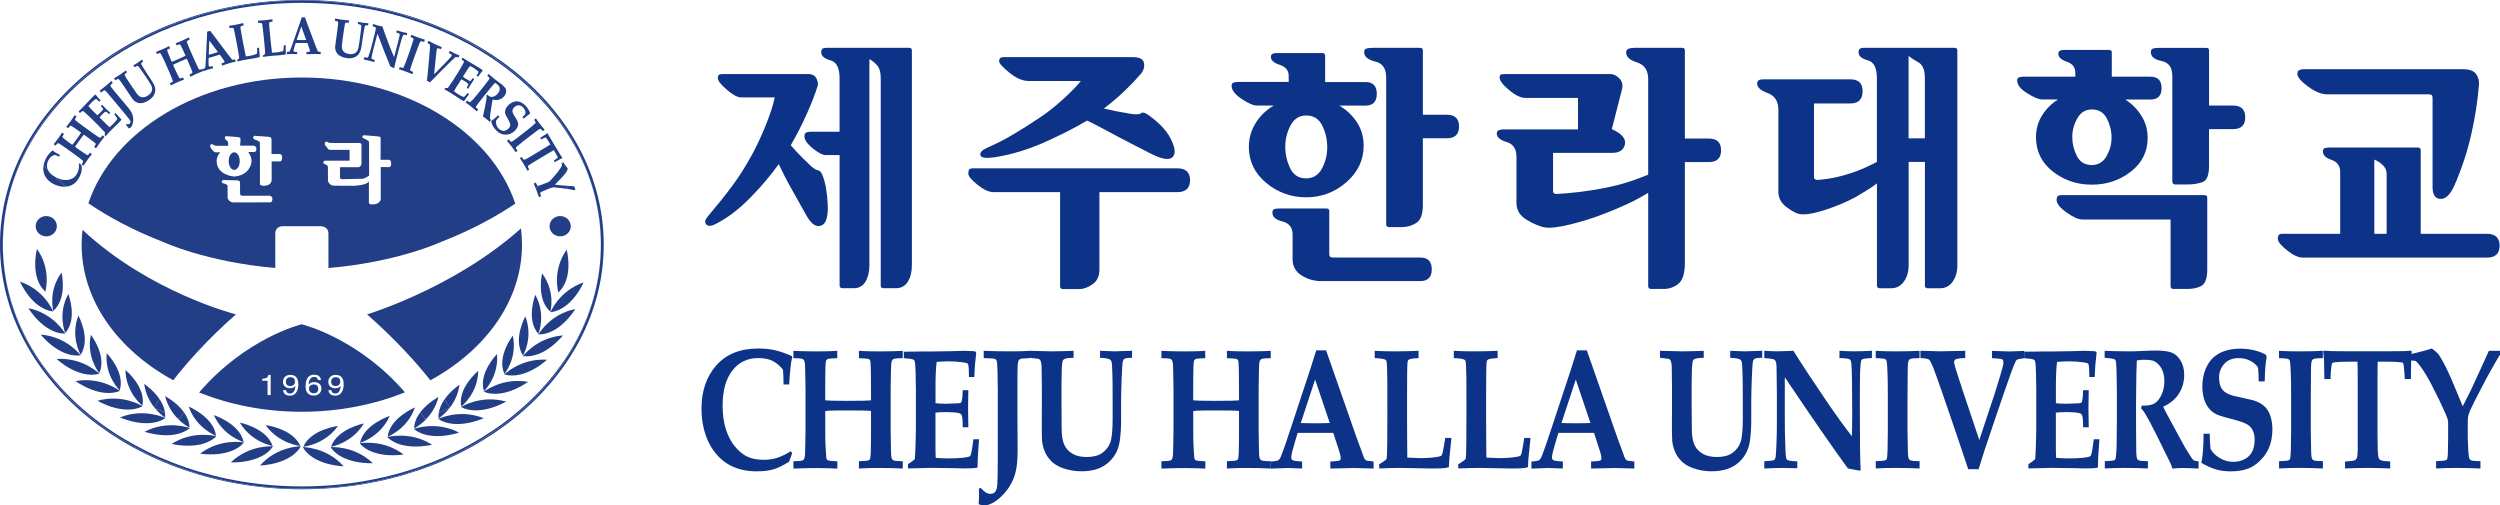 <?xml version="1.0" encoding="UTF-8"?>
<svg id="Layer_1" xmlns="http://www.w3.org/2000/svg" version="1.1" viewBox="0 0 556.13 112.41">
  <!-- Generator: Adobe Illustrator 29.6.1, SVG Export Plug-In . SVG Version: 2.1.1 Build 9)  -->
  <defs>
    <style>
      .st0 {
        fill: #213e87;
      }

      .st1 {
        fill: #0c3388;
      }
    </style>
  </defs>
  <path class="st1" d="M173.22,36.53c-1.75,2.45-3.86,4.94-6.33,7.46-2.47,2.53-5.02,4.47-7.67,5.83-.97.51-1.67.54-2.1.12-.43-.43-.31-1.03.35-1.81,2.14-2.53,3.95-4.8,5.45-6.82,1.5-2.02,2.92-4.27,4.29-6.76,1.24-2.29,2.34-4.65,3.29-7.08.95-2.43,1.56-4.36,1.84-5.8h-7.46c-.82,0-1.89-.57-3.21-1.72-1.32-1.15-1.98-1.99-1.98-2.54,0-.43.1-.69.29-.79.19-.1.45-.15.76-.15h19.01c.93,0,1.55.33,1.87.99.31.66.41,1.19.29,1.57-.58,1.9-1.42,4.06-2.51,6.47s-2.25,4.68-3.5,6.82c.93,1.05,1.82,1.99,2.65,2.83.84.84,1.47,1.45,1.9,1.84.58.51,1.09.81,1.52.9.43.1.76.46.99,1.08.66,1.63,1.05,3.8,1.17,6.5.12,2.7-.35,4.27-1.4,4.69-1.13.47-2.25-.28-3.35-2.24s-2.22-3.95-3.35-5.98c-.51-.89-.99-1.8-1.46-2.71-.47-.91-.91-1.82-1.34-2.71ZM193.4,13.16v45.82c0,1.48-.29,2.7-.87,3.67-.58.97-1.44,1.46-2.56,1.46h-2.62c-.16,0-.29-.05-.41-.15-.12-.1-.17-.24-.17-.44v-29.03h-3.15c-.66,0-1.6-.5-2.83-1.49-1.22-.99-1.84-1.87-1.84-2.65,0-.54.18-.85.55-.93.37-.08.69-.12.96-.12h6.3v-11.95c0-2.25-.68-3.57-2.04-3.94-1.36-.37-2.04-.96-2.04-1.78,0-.35.09-.6.26-.76s.5-.23.96-.23h18.36c.19,0,.34.05.44.15.1.1.15.24.15.44v47.75c0,1.48-.3,2.7-.9,3.67-.6.97-1.47,1.46-2.59,1.46h-2.86c-.16,0-.29-.05-.41-.15-.12-.1-.17-.24-.17-.44V17.35c0-1.28-.27-2.22-.82-2.83-.54-.6-1.11-1.06-1.69-1.37Z"/>
  <path class="st1" d="M244.57,42.74v17.2c0,1.48-.5,2.56-1.49,3.26-.99.7-1.95,1.07-2.89,1.11h-3.79c-.16,0-.29-.06-.41-.17s-.17-.25-.17-.41v-20.99h-14.81c-1.01,0-2.2-.54-3.56-1.63-1.36-1.09-2.04-1.92-2.04-2.51,0-.47.08-.78.23-.93.16-.16.45-.23.87-.23h45.36c1.9,0,2.86.88,2.86,2.65s-.95,2.65-2.86,2.65h-17.31ZM245.56,24.14c1.59.39,3.56.78,5.89,1.17,1.24.19,2.03.16,2.36-.12.33-.27.83-.17,1.49.29,2.45,1.71,4.14,3.47,5.07,5.28.93,1.81,1.17,3.1.7,3.88-.62,1.09-2.27.95-4.96-.41-2.68-1.36-5.17-2.64-7.46-3.85-1.17-.62-2.31-1.23-3.44-1.84-1.13-.6-2.25-1.18-3.38-1.72-2.95,1.75-6.24,3.41-9.85,4.99-3.62,1.57-7.21,2.63-10.79,3.18-1.9.27-2.93.12-3.09-.47-.16-.58.33-1.13,1.46-1.63,2.02-.89,3.96-1.88,5.8-2.97,1.85-1.09,3.84-2.35,5.98-3.79,1.59-1.05,3.26-2.36,5.01-3.94s3.11-2.96,4.08-4.17h-11.54c-1.4,0-2.86-.62-4.37-1.87-1.52-1.24-2.27-2.08-2.27-2.51,0-.31.08-.54.23-.7.16-.16.45-.23.87-.23h28.68c1.48,0,2.29.44,2.45,1.31.16.87-.08,1.68-.7,2.42-.93,1.09-2.09,2.3-3.47,3.64-1.38,1.34-2.96,2.69-4.75,4.05Z"/>
  <path class="st1" d="M287.08,27.91c.78-1.48,1.94-2.22,3.5-2.22,1.63,0,2.82.75,3.56,2.25.74,1.5,1.11,3.1,1.11,4.81s-.39,3.25-1.17,4.72c-.78,1.48-1.96,2.21-3.56,2.21s-2.81-.76-3.53-2.27c-.72-1.52-1.08-3.11-1.08-4.78s.39-3.25,1.17-4.72ZM295.71,46.97c0-.19-.05-.34-.15-.44-.1-.1-.24-.15-.44-.15h-10.67c-.43,0-.77.05-1.02.15-.25.1-.38.36-.38.79,0,.93.75,1.58,2.24,1.95,1.5.37,2.25,1.35,2.25,2.94v5.48c0,1.55.67,2.75,2.01,3.59,1.34.84,2.79,1.25,4.34,1.25h22.04c1.71,0,2.57-.87,2.57-2.62s-.86-2.62-2.57-2.62h-19.3c-.35,0-.59-.06-.73-.17-.14-.12-.2-.33-.2-.64v-9.5ZM316.52,11.23c0-.19-.05-.34-.15-.44-.1-.1-.24-.15-.44-.15h-10.61c-.51,0-.94.05-1.31.15-.37.1-.55.36-.55.79,0,1.01.82,1.71,2.45,2.1,1.63.39,2.45,1.55,2.45,3.5v32.76c0,.16.06.29.17.41.12.12.25.17.41.17h2.91c1.17,0,2.23-.31,3.21-.93.97-.62,1.46-1.94,1.46-3.96v-14.87h5.31c1.83,0,2.74-.87,2.74-2.62s-.91-2.62-2.74-2.62h-5.31v-14.28ZM294.78,12.4c0-.19-.05-.34-.15-.44-.1-.1-.24-.15-.44-.15h-10.2c-.39,0-.7.06-.93.17-.23.12-.35.35-.35.7,0,.74.66,1.32,1.98,1.75,1.32.43,1.98,1.24,1.98,2.45v1.34h-11.19c-.27,0-.59.04-.96.12s-.55.33-.55.76c0,.93.74,1.9,2.21,2.89,1.48.99,2.62,1.49,3.44,1.49h3.73c-1.67.97-3.01,2.26-4.02,3.88-1.01,1.61-1.52,3.39-1.52,5.33,0,3.19,1.28,5.85,3.85,7.99,2.57,2.14,5.54,3.21,8.92,3.21s6.35-1.12,8.92-3.35c2.56-2.23,3.85-4.95,3.85-8.13,0-1.94-.5-3.67-1.49-5.19-.99-1.52-2.3-2.76-3.93-3.73h5.83c1.67,0,2.51-.87,2.51-2.62s-.84-2.62-2.51-2.62h-8.98v-5.83Z"/>
  <path class="st1" d="M366.65,42.89c-1.52.93-3.08,1.77-4.69,2.51-1.61.74-3.27,1.44-4.98,2.1-2.37.93-4.88,1.73-7.52,2.39-2.64.66-4.59.89-5.83.7-1.09-.19-2.41-.75-3.96-1.66-1.55-.91-2.33-2.17-2.33-3.76v-10.26c0-1.79-.73-2.89-2.19-3.32-1.46-.43-2.19-1.05-2.19-1.87,0-.43.18-.69.55-.79.37-.1.69-.15.96-.15h16.56v-7h-11.72c-1.01,0-2.22-.58-3.62-1.75-1.4-1.17-2.1-2.1-2.1-2.8,0-.43.14-.66.41-.7.27-.04.54-.06.82-.06h23.44c.66,0,1.31.32,1.95.96.64.64.84,1.45.61,2.42l-2.27,8.86c2.21,1.01,3.19,2.15,2.91,3.41-.27,1.26-1.22,1.89-2.86,1.89h-13.12v8.57c0,.27.19.47.58.58,1.71-.08,3.51-.23,5.39-.47,1.88-.23,3.7-.52,5.45-.87,1.83-.35,3.54-.78,5.13-1.28,1.59-.5,3.13-1.07,4.61-1.69v-21.22c0-1.98-.82-3.22-2.45-3.73-1.63-.5-2.45-1.24-2.45-2.22,0-.43.18-.71.55-.84.37-.14.81-.2,1.31-.2h10.61c.19,0,.34.05.44.15.1.1.15.24.15.44v19.59h5.31c1.83,0,2.74.87,2.74,2.62s-.91,2.62-2.74,2.62h-5.31v22.39c0,2.37-.49,3.94-1.46,4.69-.97.76-2.04,1.14-3.21,1.14h-2.91c-.16,0-.29-.06-.41-.17-.12-.12-.17-.25-.17-.41v-20.81Z"/>
  <path class="st1" d="M424.57,12.46c.54.43,1.28.9,2.22,1.43.93.53,1.4,1.68,1.4,3.47v13.41h-3.62V12.46ZM428.19,63.53c0,.19.06.34.17.44.12.1.25.15.41.15h2.86c1.13,0,2.04-.49,2.74-1.46.7-.97,1.05-2.2,1.05-3.67V11.23c0-.19-.05-.34-.15-.44-.1-.1-.24-.15-.44-.15h-20.17c-.47,0-.79.08-.96.23s-.26.41-.26.76c0,.82.68,1.41,2.04,1.78,1.36.37,2.04,1.68,2.04,3.94v18.66c-.74.39-1.49.76-2.25,1.11-.76.35-1.54.68-2.36.99-1.75.62-3.32,1.08-4.72,1.37-1.4.29-2.74.48-4.02.55-.43-.08-.64-.27-.64-.58v-16.44h8.1c1.79,0,2.69-.89,2.71-2.68.02-1.79-.88-2.68-2.71-2.68h-19.53c-.39,0-.69.08-.9.23-.21.16-.32.39-.32.7,0,.86.79,1.56,2.36,2.13,1.57.56,2.36,1.82,2.36,3.76v18.31c.04,1.32.64,2.42,1.81,3.29s2.12,1.39,2.86,1.54c1.2.23,3.1-.07,5.68-.9,2.58-.84,4.87-1.8,6.85-2.89.93-.54,1.79-1.06,2.57-1.54.78-.49,1.5-.98,2.16-1.49v22.74c0,.19.06.34.17.44.12.1.25.15.41.15h2.62c1.13,0,2.05-.49,2.77-1.46.72-.97,1.08-2.2,1.08-3.67v-22.97h3.62v27.52Z"/>
  <path class="st1" d="M462.09,26.33c.74-1.32,1.83-1.98,3.26-1.98,1.52,0,2.62.67,3.32,2.01s1.05,2.75,1.05,4.23-.37,2.82-1.11,4.14c-.74,1.32-1.85,1.98-3.32,1.98s-2.61-.67-3.29-2.01c-.68-1.34-1.02-2.75-1.02-4.23s.37-2.82,1.11-4.14ZM491.01,44c0-.19-.05-.34-.15-.44-.1-.1-.24-.15-.44-.15h-31.83c-.51,0-.82.11-.93.32-.12.21-.17.46-.17.73,0,.82.74,1.75,2.21,2.8,1.48,1.05,2.66,1.57,3.56,1.57h19.59v14.87c0,.16.06.29.17.41.12.12.25.17.41.17h3.09c1.4,0,2.5-.25,3.29-.76.8-.51,1.2-1.71,1.2-3.61v-15.92ZM496.72,28.72c1.83,0,2.74-.87,2.74-2.62s-.91-2.62-2.74-2.62h-5.31v-12.24c0-.19-.05-.34-.15-.44-.1-.1-.24-.15-.44-.15h-10.61c-.51,0-.92.05-1.25.15-.33.1-.5.36-.5.79,0,1.01.8,1.67,2.39,1.98,1.59.31,2.39,1.44,2.39,3.38v23.5c0,.16.06.29.17.41.12.12.25.17.41.17h2.91c1.17,0,2.23-.17,3.21-.52s1.46-1.54,1.46-3.56v-8.22h5.31ZM469.78,11.7c0-.19-.05-.34-.15-.44-.1-.1-.24-.15-.44-.15h-10.03c-.39,0-.7.06-.93.17-.23.12-.35.35-.35.7,0,.74.63,1.32,1.89,1.75,1.26.43,1.89,1.24,1.89,2.45v.87h-11.43c-.27,0-.59.04-.96.12-.37.08-.55.33-.55.76,0,.93.74,1.87,2.21,2.8,1.48.93,2.62,1.4,3.44,1.4h3.44c-1.48.93-2.66,2.12-3.56,3.56-.89,1.44-1.34,3.05-1.34,4.84,0,3.11,1.24,5.65,3.73,7.61,2.49,1.96,5.38,2.94,8.69,2.94s6.2-.97,8.69-2.91c2.49-1.94,3.73-4.45,3.73-7.52,0-1.79-.46-3.41-1.37-4.87-.91-1.46-2.11-2.67-3.58-3.64h5.54c1.67,0,2.51-.84,2.51-2.54s-.84-2.54-2.51-2.54h-8.57v-5.36Z"/>
  <path class="st1" d="M528.18,35.51c.66.27,1.28.67,1.86,1.2.58.53.87,1.18.87,1.95v13.35h-2.74v-16.5ZM538.5,33.41c0-.19-.05-.34-.15-.44-.1-.1-.24-.15-.44-.15h-19.88c-.27,0-.55.04-.85.12-.29.08-.44.33-.44.76,0,.82.64,1.44,1.92,1.87,1.28.43,1.92,1.34,1.92,2.74v13.7h-12.77c-.43,0-.72.08-.87.23-.16.16-.23.47-.23.93,0,.58.68,1.42,2.04,2.51,1.36,1.09,2.55,1.63,3.56,1.63h40.87c1.9,0,2.86-.88,2.86-2.65s-.95-2.65-2.86-2.65h-14.69v-18.6ZM540.31,21c.31,0,.52.06.64.17.12.12.18.33.18.64v19.41c-.08,1.94.49,2.95,1.69,3.03,1.21.08,2.27-.95,3.21-3.09,1.63-3.77,2.88-7.56,3.73-11.37.85-3.81,1.42-7.46,1.69-10.96.08-.85-.14-1.64-.64-2.36-.51-.72-1.5-1.08-2.97-1.08h-35.5c-.27,0-.55.07-.85.2-.29.14-.44.42-.44.85,0,.7.79,1.63,2.36,2.8,1.57,1.17,3.02,1.75,4.34,1.75h22.56Z"/>
  <path class="st1" d="M176.23,100.8l-.69,1.89c-1.28.83-2.43,1.39-3.45,1.7-1.01.31-2.28.46-3.78.46-2.17,0-4.08-.42-5.73-1.25-1.31-.67-2.42-1.57-3.32-2.68-.91-1.11-1.61-2.32-2.09-3.62-.75-1.96-1.12-4.09-1.12-6.39,0-3.93,1.1-7.15,3.3-9.64,2.2-2.49,5.3-3.74,9.31-3.74,1.37,0,2.6.12,3.7.37,1.1.25,2.37.69,3.81,1.32l.07.24c-.17.58-.29,1.31-.38,2.19-.15,1.4-.25,2.69-.31,3.88h-1.25c-.01-1.37-.05-2.46-.12-3.28-.68-.87-1.45-1.52-2.29-1.95-.84-.43-1.93-.64-3.26-.64-2.39,0-4.3.93-5.73,2.79-1.44,1.86-2.15,4.45-2.15,7.78,0,2.02.24,3.77.73,5.28.49,1.5,1.13,2.75,1.94,3.73.8.98,1.62,1.7,2.44,2.15,1.11.6,2.46.9,4.04.9,1.03,0,2.02-.14,2.94-.43.93-.29,1.94-.78,3.04-1.48l.37.43Z"/>
  <path class="st1" d="M176.5,104.22v-1.62c.96-.02,1.55-.06,1.77-.11.22-.05.38-.12.48-.22.1-.09.17-.23.21-.4.11-.38.17-1.24.17-2.61l.06-3.73v-8.78l-.06-3.7c0-1.39-.06-2.27-.17-2.64-.04-.17-.1-.31-.2-.4s-.25-.17-.47-.22c-.22-.06-.82-.1-1.79-.12v-1.62c1.68.08,3.45.12,5.32.12,1.67,0,3.14-.04,4.43-.12v1.62c-1.13.05-1.79.1-1.99.16-.2.06-.35.15-.44.27-.09.12-.16.56-.19,1.31-.04,1.27-.06,3.1-.06,5.49v2.15c.74.08,2.29.12,4.66.12,2.98,0,4.82-.04,5.53-.12v-2.15c0-1.93,0-3.17-.02-3.72-.03-1.66-.07-2.59-.12-2.8-.03-.15-.08-.26-.15-.35-.07-.08-.2-.15-.38-.2-.18-.06-.86-.11-2.02-.16v-1.62c1.29.08,2.77.12,4.44.12,1.86,0,3.63-.04,5.31-.12v1.62c-.98.03-1.57.06-1.78.11-.21.05-.37.12-.47.22-.1.09-.18.23-.22.4-.1.39-.16,1.26-.17,2.61l-.05,3.75v8.78l.05,3.68c0,1.4.06,2.28.15,2.64.06.18.14.31.23.41.09.1.25.17.46.22.21.05.81.09,1.8.11v1.62c-1.68-.08-3.44-.12-5.31-.12-1.67,0-3.16.04-4.44.12v-1.62c1.14-.05,1.81-.1,2.01-.16.2-.06.34-.15.43-.27.08-.12.15-.56.19-1.31.04-1.28.06-3.12.06-5.52v-3.92c-.52-.08-2.01-.12-4.49-.12s-3.96.01-4.75.04c-.33.01-.64.04-.94.09v3.92c0,1.95.02,3.2.06,3.74.09,1.66.15,2.61.19,2.83.04.14.09.25.15.33.06.08.18.15.37.21.18.06.82.11,1.92.16v1.62c-1.29-.08-2.77-.12-4.43-.12-1.87,0-3.64.04-5.32.12Z"/>
  <path class="st1" d="M201.99,104.24v-1.01c.61-.35,1.11-.71,1.5-1.08.05-.52.11-1.37.15-2.54.07-2.14.1-3.7.1-4.67v-8.41c0-.32-.02-1.54-.06-3.65-.04-1.41-.11-2.27-.22-2.58-.05-.12-.12-.22-.22-.28-.27-.15-1-.26-2.18-.34v-1.44l3.54-.05c.69,0,1.36,0,2.01,0,1.39,0,2.94-.02,4.65-.06l3.09-.09c.36,0,1.1.03,2.21.07.1,0,.27.05.5.14l.11.24-.29,2.69c-.01.19-.06,1.08-.14,2.69h-1.19c-.01-1.43-.06-2.32-.13-2.64-.04-.17-.1-.29-.18-.36-.13-.11-.53-.21-1.2-.29-1-.13-1.97-.2-2.93-.2-.9,0-1.81.04-2.75.12-.17,1.41-.25,3.19-.25,5.36v3.83c.69.08,1.41.12,2.16.12.23,0,1.07-.02,2.51-.08.54-.01.86-.06.95-.13.09-.08.16-.21.21-.4.12-.48.2-1.28.22-2.4h1.25l-.06,4.13.06,4.12h-1.25c.01-1.46-.07-2.36-.24-2.7-.11-.25-.33-.41-.66-.47-.7-.14-1.6-.21-2.71-.21-.99,0-1.8.04-2.45.12v7.81c0,.87.02,1.62.06,2.25.81.08,1.78.12,2.9.12s2.08-.04,3.01-.13c.92-.09,1.49-.21,1.7-.38.07-.05.14-.16.2-.34.18-.6.37-1.73.57-3.41h1.25c-.21,2.48-.32,4.53-.32,6.13l-.18.24c-.66.08-1.58.12-2.77.12l-2.46-.06c-2.42-.04-4.09-.06-5-.06-.24,0-1.93.04-5.08.12Z"/>
  <path class="st1" d="M217.76,108.74l.34-.24c.51.54.92.89,1.24,1.08.32.18.65.27.99.27.41,0,.72-.11.94-.32.22-.21.38-.52.48-.92.09-.4.15-1.27.17-2.61.03-2.64.04-4.1.04-4.39v-14.69c0-1.61-.02-3.07-.06-4.36-.04-1.29-.1-2.06-.19-2.3-.04-.12-.1-.22-.19-.3-.14-.11-.34-.18-.6-.21l-2.09-.09v-1.62c1.96.08,3.96.12,5.98.12,1.69,0,3.13-.04,4.33-.12v1.62c-1.06.04-1.69.08-1.91.11-.27.06-.46.18-.59.36-.13.17-.21.49-.25.96-.04,1.02-.06,2.45-.06,4.29v6.82l.04,8c0,2.02-.15,3.63-.45,4.83-.3,1.2-.79,2.33-1.49,3.39-.47.72-1.05,1.41-1.72,2.05-.68.64-1.34,1.13-1.98,1.46-.65.33-1.24.5-1.79.5-.4,0-.81-.09-1.23-.28.08-.85.1-1.98.06-3.39Z"/>
  <path class="st1" d="M229.08,79.6v-1.56l5,.12,2.09-.04,2.07-.06.58-.02v1.56c-1.15,0-1.87.12-2.17.35-.17.11-.28.33-.33.65-.12.77-.19,2.47-.19,5.1v4.33l.02,2.18c0,2.28.02,3.68.05,4.22.09,1.17.32,2.11.71,2.83.39.72.99,1.29,1.79,1.74.81.44,1.83.66,3.07.66,1.43,0,2.56-.29,3.4-.89.84-.59,1.44-1.36,1.8-2.3.36-.95.54-2.74.54-5.39v-3.81c0-3.29-.02-5.29-.06-6.01-.03-1.57-.09-2.51-.2-2.84-.07-.2-.19-.35-.35-.45-.33-.21-1.07-.34-2.19-.37v-1.56c1.85.08,2.95.12,3.3.12.09,0,.23,0,.41-.02l3.41-.11v1.56c-.94,0-1.53.09-1.78.28-.12.1-.22.29-.3.57-.07.28-.15,1.54-.24,3.78-.08,2.24-.12,4.01-.12,5.31v4.39c0,1.12-.07,2.28-.2,3.48-.13,1.2-.39,2.22-.79,3.07-.4.85-.96,1.61-1.7,2.3-.73.69-1.61,1.2-2.61,1.55-1.01.35-2.18.52-3.51.52-1.54,0-2.99-.26-4.33-.77-.98-.37-1.79-.87-2.41-1.5-.62-.63-1.1-1.33-1.42-2.11-.32-.78-.52-1.53-.6-2.25-.05-.45-.08-1.66-.08-3.63l.02-3.59v-4.75c0-1.74-.02-3.31-.06-4.71-.03-.55-.09-.95-.19-1.2-.05-.14-.18-.3-.39-.49l-2.05-.26Z"/>
  <path class="st1" d="M258.36,104.22v-1.62c.96-.02,1.55-.06,1.77-.11.22-.05.38-.12.48-.22.1-.09.17-.23.21-.4.11-.38.17-1.24.17-2.61l.06-3.73v-8.78l-.06-3.7c0-1.39-.06-2.27-.17-2.64-.04-.17-.1-.31-.2-.4-.09-.09-.25-.17-.47-.22-.22-.06-.82-.1-1.79-.12v-1.62c1.68.08,3.45.12,5.32.12,1.67,0,3.14-.04,4.43-.12v1.62c-1.13.05-1.79.1-1.99.16-.2.06-.35.15-.44.27-.09.12-.16.56-.19,1.31-.04,1.27-.06,3.1-.06,5.49v2.15c.74.08,2.29.12,4.66.12,2.98,0,4.82-.04,5.53-.12v-2.15c0-1.93,0-3.17-.02-3.72-.03-1.66-.07-2.59-.12-2.8-.03-.15-.08-.26-.15-.35-.07-.08-.2-.15-.38-.2-.18-.06-.86-.11-2.02-.16v-1.62c1.29.08,2.77.12,4.44.12,1.86,0,3.63-.04,5.31-.12v1.62c-.98.03-1.57.06-1.78.11-.21.05-.37.12-.47.22-.1.09-.18.23-.22.4-.1.39-.16,1.26-.17,2.61l-.05,3.75v8.78l.05,3.68c0,1.4.06,2.28.15,2.64.06.18.14.31.23.41.09.1.25.17.46.22.21.05.81.09,1.8.11v1.62c-1.68-.08-3.44-.12-5.31-.12-1.67,0-3.16.04-4.44.12v-1.62c1.14-.05,1.81-.1,2.01-.16.2-.06.34-.15.43-.27s.15-.56.19-1.31c.04-1.28.06-3.12.06-5.52v-3.92c-.52-.08-2.01-.12-4.49-.12s-3.96.01-4.75.04c-.33.01-.64.04-.94.09v3.92c0,1.95.02,3.2.06,3.74.09,1.66.15,2.61.19,2.83.04.14.09.25.15.33.06.08.18.15.37.21.18.06.82.11,1.92.16v1.62c-1.29-.08-2.77-.12-4.43-.12-1.87,0-3.64.04-5.32.12Z"/>
  <path class="st1" d="M292.55,84.43l3.26,9.67c-.93.04-1.98.06-3.16.06s-2.33-.02-3.29-.06l3.19-9.67ZM286.14,104.1l3.52.12v-1.56c-1.22-.05-1.95-.16-2.18-.33-.16-.12-.24-.33-.24-.63,0-.42.25-1.48.76-3.19l.67-2.22h7.92l1.32,4.08c.22.71.34,1.21.34,1.52,0,.25-.08.42-.23.53-.16.11-.85.19-2.08.25v1.56l5.36-.12,4.26.12v-1.56c-.3-.04-.52-.07-.67-.09-.49-.04-.78-.08-.9-.13-.11-.05-.21-.12-.31-.22-.09-.1-.19-.26-.29-.49l-.62-1.72-.95-2.56-6.83-19.53h-2.19l-1.34,4.25-3.98,12.05c-.76,2.28-1.27,3.81-1.53,4.58-.59,1.65-.94,2.6-1.06,2.85-.12.26-.23.44-.35.56-.11.12-.25.21-.4.26-.16.06-.64.12-1.47.2v1.56l3.48-.12Z"/>
  <path class="st1" d="M306.8,104.22v-.96c.27-.14.65-.38,1.15-.73.23-.15.37-.27.43-.37.05-.06.08-.13.1-.21.05-.31.09-1.43.11-3.34.02-1.92.03-4.22.03-6.9,0-3.95,0-6.38-.01-7.3-.03-2.35-.09-3.69-.18-4.03-.04-.15-.11-.26-.23-.34-.24-.19-1.04-.31-2.39-.38v-1.62c1.3.08,2.79.12,4.46.12,1.86,0,3.62-.04,5.29-.12v1.62c-1.18.06-1.9.17-2.17.34-.12.08-.2.2-.25.37-.05.17-.09.94-.11,2.31-.02,1.37-.03,3.11-.03,5.2v5.41c.01,1.79.02,3.55.03,5.31,0,1.75.02,2.82.03,3.19,1.39.08,2.34.12,2.85.12,1.53,0,2.87-.1,4.01-.31.41-.07.65-.16.73-.24.08-.09.17-.32.27-.69.2-.95.39-2.03.57-3.25h1.37c-.03.35-.04.55-.04.61l-.39,3.76c-.08,1.18-.12,1.89-.13,2.12-.3.1-.59.18-.88.21-.63.07-1.6.1-2.91.1-.19,0-1.39-.02-3.6-.07-1.69-.04-2.87-.06-3.55-.06-1,0-2.52.04-4.56.12Z"/>
  <path class="st1" d="M324.39,104.22v-.96c.27-.14.65-.38,1.15-.73.23-.15.37-.27.43-.37.05-.06.08-.13.1-.21.05-.31.09-1.43.11-3.34.02-1.92.03-4.22.03-6.9,0-3.95,0-6.38-.01-7.3-.03-2.35-.09-3.69-.18-4.03-.04-.15-.11-.26-.23-.34-.24-.19-1.04-.31-2.39-.38v-1.62c1.3.08,2.79.12,4.46.12,1.86,0,3.62-.04,5.29-.12v1.62c-1.18.06-1.9.17-2.17.34-.12.08-.2.2-.25.37-.05.17-.09.94-.11,2.31-.02,1.37-.03,3.11-.03,5.2v5.41c.01,1.79.02,3.55.03,5.31,0,1.75.02,2.82.03,3.19,1.39.08,2.34.12,2.85.12,1.53,0,2.87-.1,4.01-.31.41-.07.65-.16.73-.24.08-.09.17-.32.27-.69.2-.95.39-2.03.57-3.25h1.37c-.03.35-.04.55-.04.61l-.39,3.76c-.08,1.18-.12,1.89-.13,2.12-.3.1-.59.18-.88.21-.63.07-1.6.1-2.91.1-.19,0-1.39-.02-3.6-.07-1.69-.04-2.87-.06-3.55-.06-1,0-2.52.04-4.56.12Z"/>
  <path class="st1" d="M350.54,84.43l3.26,9.67c-.93.04-1.98.06-3.16.06s-2.33-.02-3.29-.06l3.19-9.67ZM344.14,104.1l3.52.12v-1.56c-1.22-.05-1.95-.16-2.18-.33-.16-.12-.24-.33-.24-.63,0-.42.25-1.48.76-3.19l.67-2.22h7.92l1.32,4.08c.22.71.34,1.21.34,1.52,0,.25-.08.42-.23.53-.16.11-.85.19-2.08.25v1.56l5.36-.12,4.26.12v-1.56c-.3-.04-.52-.07-.67-.09-.49-.04-.78-.08-.9-.13-.11-.05-.21-.12-.31-.22-.09-.1-.19-.26-.29-.49l-.62-1.72-.95-2.56-6.83-19.53h-2.19l-1.34,4.25-3.98,12.05c-.76,2.28-1.27,3.81-1.53,4.58-.59,1.65-.94,2.6-1.06,2.85-.12.26-.23.44-.35.56-.11.12-.25.21-.4.26-.16.06-.64.12-1.47.2v1.56l3.48-.12Z"/>
  <path class="st1" d="M369.26,79.6v-1.56l5,.12,2.09-.04,2.07-.06.58-.02v1.56c-1.15,0-1.87.12-2.17.35-.17.11-.28.33-.33.65-.12.77-.19,2.47-.19,5.1v4.33l.02,2.18c0,2.28.02,3.68.05,4.22.09,1.17.32,2.11.71,2.83.39.72.99,1.29,1.79,1.74.81.44,1.83.66,3.07.66,1.43,0,2.56-.29,3.4-.89.84-.59,1.44-1.36,1.8-2.3s.54-2.74.54-5.39v-3.81c0-3.29-.02-5.29-.06-6.01-.03-1.57-.09-2.51-.2-2.84-.07-.2-.19-.35-.35-.45-.33-.21-1.07-.34-2.19-.37v-1.56c1.85.08,2.95.12,3.3.12.09,0,.23,0,.41-.02l3.41-.11v1.56c-.94,0-1.53.09-1.78.28-.12.1-.22.29-.3.57-.07.28-.15,1.54-.24,3.78-.08,2.24-.12,4.01-.12,5.31v4.39c0,1.12-.07,2.28-.2,3.48-.13,1.2-.39,2.22-.79,3.07-.4.85-.96,1.61-1.7,2.3-.73.69-1.61,1.2-2.61,1.55-1.01.35-2.18.52-3.51.52-1.54,0-2.99-.26-4.33-.77-.98-.37-1.79-.87-2.41-1.5-.62-.63-1.1-1.33-1.42-2.11-.32-.78-.52-1.53-.6-2.25-.05-.45-.08-1.66-.08-3.63l.02-3.59v-4.75c0-1.74-.02-3.31-.06-4.71-.03-.55-.09-.95-.19-1.2-.05-.14-.18-.3-.39-.49l-2.05-.26Z"/>
  <path class="st1" d="M392.46,102.6c1.22-.07,1.92-.14,2.09-.21.11-.05.21-.13.28-.24.08-.11.14-.34.19-.69.05-.47.12-1.62.18-3.43.04-1.03.07-2.37.07-4.03v-5.99l-.06-5.43c0-.91-.03-1.5-.08-1.77-.06-.27-.13-.47-.22-.61-.09-.13-.25-.23-.48-.31-.22-.07-.88-.16-1.96-.24v-1.62c1.29.08,2.24.12,2.85.12l2.22-.06,1.4-.06c2.11,3.36,4.66,7.23,7.65,11.61,2.16,3.16,3.96,5.63,5.38,7.41l.06-4.31c0-6.7-.06-10.63-.19-11.82-.04-.46-.13-.76-.28-.9-.22-.22-1.02-.35-2.37-.37v-1.62c1.25.08,2.38.12,3.41.12s2.25-.04,3.81-.12v1.62c-1.25.04-1.99.15-2.23.34-.09.06-.14.16-.17.28-.15.62-.24,2.05-.26,4.27-.02,2.22-.03,3.87-.03,4.92,0,8.29.06,13.31.19,15.08l-.21.17c-.85-.18-1.73-.35-2.63-.5-3.3-4.51-7.98-11.27-14.04-20.29v9.31c0,1.93.04,3.94.12,6.04.04,1.45.1,2.32.19,2.63.04.15.1.27.2.37s.26.16.51.2c.66.1,1.15.15,1.46.15.06,0,.16,0,.3-.02v1.56c-1.93-.04-3.04-.06-3.31-.06-.99,0-2.33.04-4.03.12v-1.62Z"/>
  <path class="st1" d="M427.01,78.03v1.62c-1.05.04-1.68.08-1.87.14-.2.06-.34.12-.42.21-.08.08-.14.18-.18.31-.08.21-.13.62-.15,1.22-.01.33-.02.94-.02,1.84-.03,3.08-.04,4.73-.04,4.97v7.56l.06,3.43c0,1.29.05,2.13.15,2.51.04.18.1.31.2.4.1.09.25.17.46.23.21.06.81.1,1.82.12v1.62c-1.68-.08-3.46-.12-5.34-.12-1.65,0-3.12.04-4.41.12v-1.62c1.09-.05,1.72-.09,1.89-.13.22-.05.37-.12.45-.21s.13-.19.15-.3c.04-.15.08-.74.13-1.76.04-1.5.06-2.89.06-4.16v-7.84c0-2.49-.02-4.09-.06-4.8-.05-1.59-.11-2.58-.19-2.98-.04-.16-.09-.29-.15-.37-.06-.09-.18-.16-.36-.22-.18-.06-.82-.11-1.93-.16v-1.62c1.29.08,2.76.12,4.42.12,1.87,0,3.65-.04,5.33-.12Z"/>
  <path class="st1" d="M437.83,104.35c-.87-2.62-1.71-5.11-2.51-7.47l-2.17-6.35c-1.71-4.98-2.76-7.94-3.15-8.9-.39-.95-.69-1.5-.89-1.64-.31-.2-.95-.31-1.91-.34v-1.62c2.46.08,3.95.12,4.47.12l5.5-.12v1.62c-.86.01-1.48.08-1.87.19-.22.06-.38.15-.47.27-.09.12-.13.27-.13.46,0,.38.34,1.56,1.01,3.56.4,1.15.61,1.77.63,1.86.03.09.06.21.09.35l3.87,11.54,3.41-10.28c.07-.24.44-1.42,1.09-3.53.46-1.5.74-2.5.84-3.01.01-.15.02-.3.02-.45,0-.21-.03-.37-.08-.48-.06-.11-.13-.18-.21-.23-.08-.04-.26-.07-.56-.09-.66-.07-1.22-.12-1.68-.13v-1.62l3.89.12,3.31-.12v1.62c-.99.11-1.56.24-1.72.39-.28.26-.86,1.68-1.74,4.25l-1.09,3.11-2.06,6.03c-1.76,5.14-2.95,8.78-3.58,10.91h-2.31Z"/>
  <path class="st1" d="M451.22,104.24v-1.01c.61-.35,1.11-.71,1.5-1.08.05-.52.11-1.37.15-2.54.07-2.14.1-3.7.1-4.67v-8.41c0-.32-.02-1.54-.06-3.65-.04-1.41-.11-2.27-.22-2.58-.05-.12-.12-.22-.22-.28-.27-.15-1-.26-2.18-.34v-1.44l3.54-.05c.69,0,1.36,0,2.01,0,1.39,0,2.94-.02,4.65-.06l3.09-.09c.36,0,1.1.03,2.21.07.1,0,.27.05.5.14l.11.24-.29,2.69c-.01.19-.06,1.08-.14,2.69h-1.19c-.01-1.43-.06-2.32-.13-2.64-.04-.17-.1-.29-.18-.36-.13-.11-.53-.21-1.2-.29-1-.13-1.97-.2-2.93-.2-.9,0-1.81.04-2.75.12-.17,1.41-.25,3.19-.25,5.36v3.83c.69.08,1.41.12,2.16.12.23,0,1.07-.02,2.51-.08.54-.01.86-.06.95-.13.09-.08.16-.21.21-.4.12-.48.2-1.28.22-2.4h1.25l-.06,4.13.06,4.12h-1.25c.01-1.46-.07-2.36-.24-2.7-.11-.25-.33-.41-.66-.47-.7-.14-1.6-.21-2.71-.21-.99,0-1.8.04-2.45.12v7.81c0,.87.02,1.62.06,2.25.81.08,1.78.12,2.9.12s2.08-.04,3.01-.13c.92-.09,1.49-.21,1.7-.38.07-.05.14-.16.2-.34.18-.6.37-1.73.57-3.41h1.25c-.21,2.48-.32,4.53-.32,6.13l-.18.24c-.66.08-1.58.12-2.77.12l-2.46-.06c-2.42-.04-4.09-.06-5-.06-.24,0-1.93.04-5.08.12Z"/>
  <path class="st1" d="M468.18,79.6v-1.56c.22,0,1.04.03,2.45.08.67.03,1.64.04,2.9.04,1.07,0,1.99-.03,2.75-.08,1.27-.07,2.32-.1,3.14-.1,1.61,0,2.8.14,3.59.42.79.28,1.47.87,2.03,1.75.56.89.84,1.97.84,3.25,0,1.51-.38,2.89-1.15,4.13-.77,1.24-1.95,2.22-3.53,2.94.25.56.54,1.13.87,1.71.33.58.52.94.58,1.06.06.12.11.24.18.35l2.35,4.34c.63,1.15.98,1.77,1.03,1.86.77,1.24,1.24,1.97,1.41,2.2.17.22.34.38.5.47.17.09.49.14.96.15v1.62c-1.57-.08-2.71-.12-3.4-.12-.82,0-1.64.04-2.45.12-.05-.27-.17-.63-.35-1.07l-3.26-6.61c-.95-1.9-1.74-3.39-2.39-4.47-.32-.55-.64-.96-.95-1.24l.17-.62c1.24.05,2.17-.1,2.79-.46.62-.36,1.15-.99,1.58-1.91.43-.92.65-1.94.65-3.08s-.23-2.1-.68-2.87c-.45-.76-1.01-1.29-1.67-1.59-.43-.19-1.2-.28-2.31-.28-.49,0-.98.05-1.47.15-.03.45-.06,1.46-.1,3.04-.06,3.54-.08,5.9-.08,7.08,0,1.87,0,3.86.02,5.96.02,2.57.03,4.03.04,4.38.02.7.08,1.16.17,1.37.04.1.1.19.2.27.09.08.24.15.45.2.21.05.8.09,1.77.11v1.62c-1.75-.08-3.49-.12-5.25-.12-1.57,0-3.01.04-4.34.12v-1.62c1.16-.05,1.85-.12,2.06-.21.12-.04.21-.1.27-.19.06-.09.1-.26.12-.52.07-.49.13-1.22.17-2.21l.06-5.47v-6.95l-.06-3.95c-.03-1.56-.09-2.5-.18-2.81-.05-.14-.12-.24-.22-.32-.24-.15-.98-.28-2.22-.37Z"/>
  <path class="st1" d="M503.82,84.85h-1.37c-.01-1.45-.06-2.48-.15-3.08-.31-.55-.86-1.04-1.64-1.47s-1.66-.64-2.64-.64c-1.39,0-2.47.43-3.23,1.28-.76.86-1.15,1.86-1.15,3.01.01.83.12,1.49.34,2.01.21.51.52.92.92,1.22.4.3.99.58,1.77.83.59.15,1.42.34,2.48.56,1.07.23,1.76.38,2.07.47.83.26,1.5.58,2.01.95.51.37.92.79,1.23,1.27.31.48.56,1.09.75,1.82.19.73.29,1.55.29,2.46,0,1.6-.28,3-.83,4.22-.4.91-.97,1.75-1.7,2.5-.73.76-1.48,1.32-2.24,1.7-1.23.6-2.7.9-4.43.9-1.25,0-2.37-.14-3.35-.43-.98-.29-2.07-.78-3.26-1.47.32-1.42.49-3.58.5-6.47h1.37c-.01.9.04,2.01.17,3.34.39.77,1.05,1.45,1.99,2.03.94.58,1.96.88,3.07.88.97,0,1.84-.21,2.6-.63.76-.42,1.31-1,1.65-1.73.34-.74.51-1.58.51-2.51,0-.79-.12-1.46-.37-2.02-.25-.56-.62-1.01-1.14-1.35-.52-.34-1.42-.69-2.71-1.05-1.86-.47-3.08-.82-3.66-1.03-.89-.32-1.61-.79-2.15-1.41-.54-.61-.94-1.35-1.21-2.22-.26-.87-.4-1.8-.4-2.8,0-1.4.24-2.69.72-3.87.48-1.18,1.12-2.09,1.91-2.74.79-.65,1.68-1.11,2.67-1.4.99-.28,2.01-.42,3.07-.42s2.14.12,3.16.36c1.02.24,1.9.58,2.65,1.03l.13.45c-.14.81-.24,1.61-.3,2.39-.06.78-.1,1.81-.14,3.08Z"/>
  <path class="st1" d="M516.72,78.03v1.62c-1.05.04-1.68.08-1.87.14-.2.06-.34.12-.42.21-.08.08-.14.18-.18.31-.08.21-.13.62-.15,1.22-.01.33-.02.94-.02,1.84-.03,3.08-.04,4.73-.04,4.97v7.56l.06,3.43c0,1.29.05,2.13.15,2.51.04.18.1.31.2.4.1.09.25.17.46.23.2.06.81.1,1.82.12v1.62c-1.68-.08-3.46-.12-5.34-.12-1.65,0-3.12.04-4.41.12v-1.62c1.09-.05,1.72-.09,1.89-.13.22-.05.37-.12.45-.21s.13-.19.15-.3c.04-.15.08-.74.13-1.76.04-1.5.06-2.89.06-4.16v-7.84c0-2.49-.02-4.09-.06-4.8-.05-1.59-.11-2.58-.19-2.98-.04-.16-.09-.29-.15-.37-.06-.09-.18-.16-.36-.22-.18-.06-.82-.11-1.93-.16v-1.62c1.29.08,2.76.12,4.42.12,1.87,0,3.65-.04,5.33-.12Z"/>
  <path class="st1" d="M521.66,104.22v-1.56c1.24-.05,1.98-.15,2.22-.3s.4-.4.49-.75c.11-.54.15-2.15.11-4.84v-11.19c0-3.05-.02-4.76-.06-5.12h-2.16c-1.08,0-2.04.04-2.86.13-.33.04-.52.09-.57.15-.07.08-.14.29-.18.65-.14.87-.21,1.85-.22,2.94h-1.37c-.05-2.57-.08-4.01-.08-4.34-.04-.55-.1-1.15-.17-1.79l.15-.19c.47.04.99.07,1.54.09.87.03,2.56.04,5.06.04h6.2c2.57,0,4.29-.01,5.17-.04.46-.02.94-.05,1.42-.09l.15.19c-.07.76-.12,1.43-.14,2.01-.01.1-.03,1.47-.05,4.11h-1.37c-.03-.97-.09-1.9-.2-2.79-.06-.45-.12-.72-.18-.8-.06-.06-.23-.11-.5-.13-.83-.1-1.82-.15-2.98-.15h-2.16c-.03.44-.04,2.14-.04,5.12v11.19c0,2.69.06,4.31.19,4.86.06.32.21.56.45.72.24.16.96.26,2.18.31v1.56c-1.97-.08-3.63-.12-4.99-.12-1.46,0-3.13.04-5.01.12Z"/>
  <path class="st1" d="M547.83,90.4l1.91-3.8c.32-.68,1.28-2.76,2.87-6.24.55-1.19.91-1.97,1.05-2.33h2.48v.84c-1.24,2.04-2.58,4.42-4.01,7.17-1.44,2.75-2.32,4.51-2.66,5.3-.23.54-.38,1.01-.45,1.4-.04.29-.06.76-.06,1.41v3.17c.04,1.59.1,2.75.16,3.47.07.73.15,1.16.24,1.31.09.15.24.26.45.34.21.08.86.12,1.97.15v1.62c-1.93-.08-3.68-.12-5.24-.12s-3.07.04-4.63.12v-1.62c1.16-.05,1.84-.11,2.04-.17.2-.06.34-.16.41-.28.07-.12.13-.5.17-1.13.04-1.43.06-2.64.06-3.64v-3.57c0-.29-.19-.88-.58-1.79-.96-2.16-1.99-4.28-3.08-6.37-.88-1.7-1.71-3.07-2.47-4.1-.51-.68-.87-1.08-1.08-1.22-.14-.08-.59-.11-1.35-.11v-1.37l3.23-.8c.55-.15,1.11-.32,1.7-.51.62.43,1.08.81,1.36,1.14.29.33.68.96,1.17,1.87.73,1.35,1.47,2.91,2.2,4.68,1.19,2.81,1.91,4.53,2.16,5.17Z"/>
  <path class="st0" d="M67.15,0C30.12,0,0,24.41,0,54.42s30.12,54.42,67.15,54.42,67.15-24.41,67.15-54.42S104.17,0,67.15,0ZM67.15,108.71C30.4,108.71.62,84.4.62,54.42S30.4.14,67.15.14s66.53,24.31,66.53,54.28-29.78,54.29-66.53,54.29Z"/>
  <path class="st0" d="M67.15.14C30.4.14.62,24.44.62,54.42s29.78,54.29,66.53,54.29,66.53-24.31,66.53-54.29S103.89.14,67.15.14ZM67.15,108.2C30.47,108.2.64,84.08.64,54.42S30.47.64,67.15.64s66.51,24.13,66.51,53.78-29.83,53.78-66.51,53.78Z"/>
  <path class="st0" d="M67.18,72.16s-.12-.01-.12-.01c0,0-12.28,2.95-22.77,15.16,6.82,2.73,14.59,4.29,22.84,4.29s16.1-1.57,22.95-4.33c-10.19-11.78-22.14-14.92-22.9-15.11ZM60.2,87.89h-.68v-3.19h-1.19v-.44c.46-.04.78-.11.96-.2.18-.09.32-.31.41-.66h.51v4.49ZM66.08,86.95c-.31.71-.83,1.06-1.57,1.06-.5,0-.87-.12-1.13-.35-.26-.24-.38-.53-.38-.87h.64c.02.31.15.53.41.65.13.07.28.1.44.1.31,0,.57-.11.78-.34.22-.23.37-.68.46-1.37-.14.2-.32.34-.53.42-.21.08-.43.12-.67.12-.49,0-.88-.13-1.16-.41-.29-.26-.43-.61-.43-1.03s.14-.77.42-1.08c.28-.31.7-.46,1.24-.46.74,0,1.25.29,1.53.88.16.32.24.73.24,1.21,0,.55-.09,1.04-.28,1.46ZM71.03,87.53c-.3.32-.73.47-1.29.47-.48,0-.89-.16-1.24-.48-.35-.32-.52-.86-.52-1.61,0-.56.07-1.03.23-1.43.3-.75.85-1.12,1.64-1.12.57,0,.97.13,1.2.39.22.26.34.53.34.8h-.64c-.04-.18-.1-.31-.18-.42-.15-.19-.38-.28-.7-.28-.36,0-.65.15-.86.44-.21.3-.33.71-.35,1.26.15-.19.33-.33.56-.43.2-.08.43-.12.68-.12.43,0,.8.12,1.12.36.32.24.48.6.48,1.08,0,.41-.15.77-.45,1.09ZM76.16,86.95c-.31.71-.83,1.06-1.57,1.06-.5,0-.87-.12-1.13-.35-.26-.24-.38-.53-.38-.87h.64c.01.31.16.53.41.65.13.07.28.1.44.1.31,0,.57-.11.78-.34.21-.23.37-.68.46-1.37-.14.2-.32.34-.53.42-.21.08-.43.12-.67.12-.49,0-.88-.13-1.16-.41-.28-.26-.42-.61-.42-1.03s.14-.77.42-1.08c.28-.31.7-.46,1.24-.46.74,0,1.25.29,1.53.88.16.32.23.73.23,1.21,0,.55-.09,1.04-.28,1.46Z"/>
  <path class="st0" d="M74.69,83.91c-.31,0-.56.09-.74.27-.18.18-.28.43-.28.74,0,.29.08.52.24.7.16.17.42.25.77.25.25,0,.49-.07.69-.22.21-.15.32-.4.32-.77,0-.33-.1-.57-.28-.74-.19-.16-.43-.23-.72-.23Z"/>
  <path class="st0" d="M64.61,83.91c-.32,0-.56.09-.74.27-.19.18-.28.43-.28.74,0,.29.08.52.24.7.16.17.42.25.77.25.25,0,.48-.07.69-.22.21-.15.32-.4.32-.77,0-.33-.09-.57-.28-.74-.19-.16-.43-.23-.72-.23Z"/>
  <path class="st0" d="M69.77,85.52c-.28,0-.52.08-.73.24-.21.16-.31.4-.31.72,0,.28.09.52.28.71.19.19.45.29.79.29s.59-.1.76-.3c.17-.2.25-.43.25-.7,0-.23-.07-.45-.22-.65-.15-.21-.42-.31-.82-.31Z"/>
  <path class="st0" d="M52.1,37.8c.68,0,1.23-.87,1.23-1.96s-.55-1.96-1.23-1.96-1.23.88-1.23,1.96.55,1.96,1.23,1.96Z"/>
  <path class="st0" d="M95.73,84.6c12.34-6.75,20.39-17.75,20.39-30.18,0-1.22-.08-2.42-.23-3.61-14.87,13.31-34.23,19.12-34.23,19.12,6.51,5.75,11.11,10.92,14.08,14.67Z"/>
  <path class="st0" d="M52.47,69.93s-19.14-4.82-34.11-18.8c-.13,1.09-.2,2.18-.2,3.29,0,12.43,8.04,23.42,20.38,30.17,2.91-3.75,7.43-8.92,13.94-14.66Z"/>
  <path class="st0" d="M61.24,59.61v-7.58s-.17-1.63,1.64-1.71h8.52s1.68,0,1.66,1.71c0,.72,0,5.33,0,7.59,15.35-1.29,25.05-5.8,25.05-5.8,6.88-2.67,12.32-5.7,16.51-8.53-5.36-16.12-24.59-28.05-47.49-28.05s-42.07,11.89-47.47,27.98c4.2,2.85,9.68,5.91,16.62,8.6,0,0,9.66,4.48,24.95,5.79ZM71.95,36.07c.02-.35.52-.33.52-.33h5.29v-2.4h-4.18c-.46-.02-.55-.15-.55-.15l-.72-.94c-.22-.38.09-.67.09-.67.22-.22.76.17.76.17.04.11,6.62.05,6.62.05.67.02.63.35.63.35v4.26c-.09.7-.63.78-.63.78h-4.14l-.02,2.24c.04.41.39.43.39.43l4.42-.09c.72.07,1.68-.74,1.68-.74l-.02-7.44c.02-.33-1.26-.85-1.26-.85-.26-.09-.22-.37-.22-.37.02-.31.48-.28.48-.28l3.09.26c.52.05.5.37.5.37l-.02,4.83h1.87c.48.04.48.67.48.67.09.93-.44.96-.44.96l-1.87-.02v7.21c-.33,1.24-1.92,1.09-1.92,1.09-.59.09-.72-.33-.72-.33v-4.76c-.57.87-3.24.96-3.24.96l-4.53-.03c-1.02,0-1.33-1-1.33-1l-.02-3.11c.02-.41-.44-.57-.44-.57-.74-.24-.57-.56-.57-.56ZM60.12,45.01l-8.25.02c-1.05-.11-1.24-1.02-1.24-1.02v-2.65c-.02-.37-.89-.56-.89-.56-.57-.13-.39-.44-.39-.44.09-.44.56-.31.56-.31l2.89.07c.52.04.59.39.59.39l.02,2.46c-.04.61.52.57.52.57h6.01c.61.02.67.68.67.68-.02.82-.5.8-.5.8ZM56.33,30.47c.13-.37.63-.24.63-.24l2.79.2c.68.07.65.52.65.52v3.31h1.76c.52,0,.59.54.59.54.05,1.11-.41,1.11-.41,1.11h-1.91v4.07c0,.87-.74,1.15-.74,1.15-1.48.52-1.87-.11-1.87-.11v-9.31c-.04-.32-1.09-.65-1.09-.65-.56-.17-.39-.59-.39-.59ZM46.82,32.24s.07-.24.46-.13c0,0,.61.32.68.32h2.81s.02-.95-.17-1.04c0,0-.61-.37-.59-.74,0,0-.09-.48.72-.33l2.15.17s.65.02.63.5l-.09,1.41h2.96s.7.04.65.76c0,0,.05.67-.52.65h-1.29s.89,1.17.72,2.28c0,0-.28,2.94-3.89,3.18,0,0-3.66-.27-3.85-3.24,0,0-.17-1.13.81-2.15h-1.07s-.33-.02-.5-.3c0,0-.98-.89-.61-1.35Z"/>
  <path class="st0" d="M124.61,48.06c-1.3,0-2.36,1.01-2.36,2.26s1.06,2.26,2.36,2.26,2.36-1.01,2.36-2.26-1.06-2.26-2.36-2.26Z"/>
  <path class="st0" d="M10.29,48.06c-1.3,0-2.36,1.01-2.36,2.26s1.06,2.26,2.36,2.26,2.36-1.01,2.36-2.26-1.06-2.26-2.36-2.26Z"/>
  <path class="st0" d="M10.08,64.88s1.45-4.86-1.86-9.51c0,0-1.66,6.28,1.86,9.51Z"/>
  <path class="st0" d="M11.82,69.3s-1.82-4.75-7.36-6.65c0,0,2.52,6.02,7.36,6.65Z"/>
  <path class="st0" d="M11.85,69.16c3.22-2.85,1.84-8.53,1.84-8.53-3.06,4.13-1.84,8.53-1.84,8.53Z"/>
  <path class="st0" d="M6.32,68.55s3.32,5.65,8.19,5.68c0,0-2.45-4.48-8.19-5.68Z"/>
  <path class="st0" d="M15.2,65.4c-2.48,4.48-.68,8.69-.68,8.69,2.82-3.23.68-8.69.68-8.69Z"/>
  <path class="st0" d="M17.95,79.05s-3.03-4.14-8.89-4.62c0,0,4.05,5.2,8.89,4.62Z"/>
  <path class="st0" d="M17.44,70.21c-1.85,4.74.5,8.7.5,8.7,2.35-3.55-.5-8.7-.5-8.7Z"/>
  <path class="st0" d="M22.11,83.14s-3.65-3.66-9.52-3.29c0,0,4.82,4.55,9.52,3.29Z"/>
  <path class="st0" d="M20.22,74.48c-1.09,4.95,1.86,8.52,1.86,8.52,1.77-3.84-1.86-8.52-1.86-8.52Z"/>
  <path class="st0" d="M26.67,86.97s-4.07-3.22-9.85-2.2c0,0,5.34,3.98,9.85,2.2Z"/>
  <path class="st0" d="M23.74,78.58c-.48,5.04,2.89,8.26,2.89,8.26,1.3-4.01-2.89-8.26-2.89-8.26Z"/>
  <path class="st0" d="M31.73,90.37s-4.39-2.81-10.04-1.22c0,0,5.74,3.44,10.04,1.22Z"/>
  <path class="st0" d="M27.91,82.31c.07,5.06,3.77,7.93,3.77,7.93.85-4.12-3.77-7.93-3.77-7.93Z"/>
  <path class="st0" d="M36.81,93.01s-4.69-2.33-10.11-.16c0,0,6.1,2.81,10.11.16Z"/>
  <path class="st0" d="M32.16,96.04s6.36,2.21,10.08-.81c0,0-4.91-1.87-10.08.81Z"/>
  <path class="st0" d="M38.18,98.75s6.55,1.64,9.96-1.7c0,0-5.07-1.43-9.96,1.7Z"/>
  <path class="st0" d="M44.51,100.92s6.67,1.11,9.78-2.49c0,0-5.18-1.02-9.78,2.49Z"/>
  <path class="st0" d="M47.58,92.35c2.06,4.66,6.61,5.99,6.61,5.99-.83-4.12-6.61-5.99-6.61-5.99Z"/>
  <path class="st0" d="M60.75,99.29s-5.27-.43-9.4,3.57c0,0,6.76.35,9.4-3.57Z"/>
  <path class="st0" d="M53.34,94c2.62,4.4,7.3,5.21,7.3,5.21-1.34-4.01-7.3-5.21-7.3-5.21Z"/>
  <path class="st0" d="M57.85,103.55s6.77-.16,9.07-4.28c0,0-5.29-.03-9.07,4.28Z"/>
  <path class="st0" d="M59.09,94.57c2.98,4.18,7.71,4.64,7.71,4.64-1.66-3.89-7.71-4.64-7.71-4.64Z"/>
  <path class="st0" d="M124.21,65.07c3.52-3.24,1.85-9.52,1.85-9.52-3.31,4.66-1.85,9.52-1.85,9.52Z"/>
  <path class="st0" d="M129.82,62.83c-5.54,1.9-7.36,6.64-7.36,6.64,4.84-.63,7.36-6.64,7.36-6.64Z"/>
  <path class="st0" d="M120.59,60.81s-1.38,5.68,1.85,8.53c0,0,1.22-4.4-1.85-8.53Z"/>
  <path class="st0" d="M119.78,74.41c4.88-.02,8.19-5.67,8.19-5.67-5.75,1.19-8.19,5.67-8.19,5.67Z"/>
  <path class="st0" d="M119.76,74.27s1.8-4.21-.68-8.69c0,0-2.14,5.46.68,8.69Z"/>
  <path class="st0" d="M116.34,79.23c4.84.57,8.89-4.62,8.89-4.62-5.86.47-8.89,4.62-8.89,4.62Z"/>
  <path class="st0" d="M116.35,79.09s2.35-3.95.51-8.7c0,0-2.86,5.15-.51,8.7Z"/>
  <path class="st0" d="M112.18,83.31c4.69,1.27,9.51-3.29,9.51-3.29-5.87-.37-9.51,3.29-9.51,3.29Z"/>
  <path class="st0" d="M112.21,83.19s2.95-3.57,1.86-8.53c0,0-3.63,4.68-1.86,8.53Z"/>
  <path class="st0" d="M107.62,87.15c4.51,1.78,9.85-2.21,9.85-2.21-5.79-1.02-9.85,2.21-9.85,2.21Z"/>
  <path class="st0" d="M107.66,87.02s3.36-3.22,2.89-8.26c0,0-4.18,4.25-2.89,8.26Z"/>
  <path class="st0" d="M102.55,90.55c4.29,2.21,10.04-1.22,10.04-1.22-5.65-1.59-10.04,1.22-10.04,1.22Z"/>
  <path class="st0" d="M102.61,90.43s3.7-2.87,3.77-7.93c0,0-4.62,3.81-3.77,7.93Z"/>
  <path class="st0" d="M97.48,93.19c4.02,2.65,10.12-.16,10.12-.16-5.43-2.17-10.12.16-10.12.16Z"/>
  <path class="st0" d="M92.05,95.42c3.71,3.02,10.08.81,10.08.81-5.17-2.68-10.08-.81-10.08-.81Z"/>
  <path class="st0" d="M86.14,97.23c3.41,3.34,9.97,1.7,9.97,1.7-4.89-3.12-9.97-1.7-9.97-1.7Z"/>
  <path class="st0" d="M79.99,98.62c3.11,3.6,9.78,2.49,9.78,2.49-4.6-3.51-9.78-2.49-9.78-2.49Z"/>
  <path class="st0" d="M86.7,92.53s-5.78,1.87-6.61,5.99c0,0,4.55-1.33,6.61-5.99Z"/>
  <path class="st0" d="M73.53,99.47c2.64,3.93,9.4,3.57,9.4,3.57-4.14-4-9.4-3.57-9.4-3.57Z"/>
  <path class="st0" d="M80.95,94.19s-5.97,1.2-7.31,5.2c0,0,4.68-.8,7.31-5.2Z"/>
  <path class="st0" d="M67.36,99.46c2.31,4.11,9.08,4.27,9.08,4.27-3.79-4.3-9.08-4.27-9.08-4.27Z"/>
  <path class="st0" d="M67.48,99.38s4.73-.45,7.71-4.63c0,0-6.05.75-7.71,4.63Z"/>
  <path class="st0" d="M12.77,31.94c.06-.05.1-.07.15-.08.04,0,.09,0,.14.02.11.04.34.19.69.44l.94.65,2.21,1.59.92.7c.34.25.55.42.62.52.04.04.06.09.06.13,0,.04,0,.1-.03.16-.03.06-.13.23-.31.49l.42.3c.3-.46.62-.94.98-1.44.32-.44.62-.83.89-1.15l-.42-.3c-.22.28-.36.44-.41.48-.05.04-.09.06-.12.06-.03,0-.07,0-.11-.02-.06-.03-.31-.19-.74-.47-.15-.08-.47-.3-.96-.65l-.98-.71c.04-.09.1-.18.15-.27.15-.22.45-.64.9-1.27.48-.66.78-1.05.9-1.17l.98.71c.6.44,1.06.78,1.37,1.03.18.15.28.25.29.29.02.05.01.1-.01.16-.02.06-.14.25-.34.55l.42.3c.22-.36.49-.76.81-1.2.36-.5.71-.96,1.06-1.39l-.42-.3c-.19.25-.31.4-.37.45-.05.05-.1.07-.15.08-.04,0-.09,0-.15-.02-.11-.04-.34-.19-.7-.44l-.94-.65-2.21-1.59-.93-.7c-.34-.25-.54-.42-.62-.52-.04-.04-.06-.08-.06-.13,0-.05,0-.1.04-.17.03-.06.13-.23.31-.49l-.42-.3c-.3.46-.62.95-.98,1.44-.32.44-.62.83-.89,1.15l.42.3c.23-.29.37-.45.42-.49.05-.04.09-.06.12-.06.03,0,.07,0,.11.03.06.03.31.18.74.46.14.09.46.32.94.67l.54.39c-.11.21-.45.71-1.03,1.5-.45.63-.77,1.03-.94,1.21l-.54-.39c-.6-.43-1.05-.78-1.35-1.04-.18-.15-.28-.24-.29-.28-.02-.04-.01-.1.01-.16.02-.06.13-.24.33-.55l-.42-.3c-.22.36-.49.76-.81,1.21-.36.5-.71.96-1.06,1.38l.42.3c.19-.25.32-.4.37-.45Z"/>
  <path class="st0" d="M18.4,24.72s.08,0,.11,0c.09.04.3.21.62.52.48.45.76.7.83.77l1.86,1.84c.21.21.55.56,1.01,1.05.25.27.42.47.53.59,0,.17-.04.37-.1.58l.22.22c.71-.76,1.09-1.17,1.15-1.23.21-.21.61-.6,1.18-1.16l.58-.56c.28-.28.48-.51.61-.69v-.1c-.36-.35-.78-.82-1.28-1.41l-.29.29c.32.41.53.71.62.88.02.05.04.09.03.12-.01.09-.12.25-.31.48-.2.24-.42.49-.68.74-.26.26-.5.48-.71.65-.15-.12-.33-.28-.52-.47l-1.73-1.71c.13-.17.31-.38.54-.61.26-.26.48-.46.68-.6.09-.06.17-.08.26-.05.11.03.33.21.64.53l.29-.29-.93-.87-.89-.92-.29.29c.24.25.4.44.48.57.03.05.04.1.04.14,0,.04-.07.13-.2.26-.33.35-.52.56-.57.61-.17.18-.35.33-.53.47l-.85-.84c-.48-.47-.86-.88-1.15-1.22.2-.25.4-.47.61-.69.23-.23.47-.45.74-.65.18-.14.29-.21.35-.22.04,0,.08.01.12.04.09.06.3.24.63.56l.28-.28c-.33-.37-.52-.58-.56-.62l-.53-.65-.08-.03c-.07.04-.12.07-.15.09-.27.25-.45.42-.53.5l-.7.75c-.39.41-.74.78-1.07,1.11-.15.15-.31.31-.47.48l-.81.84.31.31c.29-.26.48-.4.57-.43Z"/>
  <path class="st0" d="M23.05,20.17c.07-.05.14-.08.19-.08.04,0,.07,0,.11.03.07.04.24.21.5.51.27.3.56.64.88,1.03l2.92,3.5c.06.07.34.42.86,1.06.26.32.42.54.47.66.05.12.08.22.06.32-.01.1-.07.19-.17.27-.09.07-.19.12-.31.15-.12.02-.29.02-.52,0l-.04.13c.28.34.5.61.67.82.14-.04.27-.11.37-.19.14-.12.26-.28.35-.5.1-.21.17-.47.21-.76.04-.3.05-.58.03-.85-.04-.4-.14-.77-.3-1.12-.16-.35-.45-.76-.85-1.25l-1.6-1.9-1.36-1.62c-.37-.44-.64-.78-.83-1.04-.08-.12-.13-.21-.13-.28,0-.07.02-.14.08-.21.05-.05.2-.2.45-.43l-.33-.4c-.28.28-.63.59-1.06.95-.51.42-1.02.83-1.54,1.22l.33.4.55-.42Z"/>
  <path class="st0" d="M26.22,17.55c.09.01.15.03.19.05.07.05.15.14.26.28.26.35.54.75.84,1.2l.82,1.23.62.93c.34.51.56.82.65.92.14.17.33.33.55.48.22.14.48.24.75.29.28.05.59.03.92-.05.46-.11.9-.31,1.32-.6.36-.24.65-.5.87-.78.21-.27.36-.57.45-.88.08-.31.11-.62.07-.91-.04-.29-.14-.61-.31-.94-.17-.33-.36-.65-.55-.94l-.76-1.14c-.23-.34-.52-.8-.89-1.4-.37-.6-.57-.94-.59-1.02-.03-.09-.03-.15-.02-.2.03-.09.18-.23.44-.4l-.27-.41-.9.65s-.08.07-.11.08c-.1.06-.4.25-.92.56l.27.41c.3-.19.52-.29.65-.29.06,0,.12.01.17.05.08.06.27.3.55.7.14.18.5.69,1.07,1.54l.66.99c.46.69.72,1.19.79,1.5.07.31.03.62-.1.93-.13.31-.39.59-.78.86-.34.23-.66.36-.96.39-.3.03-.56,0-.79-.12-.23-.11-.46-.31-.69-.6-.11-.13-.36-.49-.75-1.08l-.38-.56-.75-1.12c-.46-.68-.73-1.13-.83-1.36-.04-.09-.05-.17-.03-.23.04-.12.21-.28.52-.48l-.27-.41-.15.11-.55.4-.55.39-1.38.87.27.41.6-.3Z"/>
  <path class="st0" d="M35.47,11.82c.07-.01.13-.01.17,0,.04.01.08.04.11.09.07.09.2.34.38.73l.49,1.04,1.1,2.49.44,1.07c.17.39.26.64.28.76,0,.06,0,.1-.02.14-.02.04-.06.08-.11.12-.06.04-.23.13-.52.27l.21.47c.49-.25,1.01-.5,1.57-.75.5-.22.95-.4,1.35-.54l-.21-.48c-.34.13-.53.2-.59.21-.06,0-.1,0-.13-.01-.03-.01-.06-.04-.09-.07-.04-.06-.17-.32-.41-.78-.09-.14-.25-.49-.5-1.05l-.49-1.11c.09-.06.18-.11.27-.16.23-.11.71-.33,1.42-.64.75-.33,1.2-.51,1.37-.55l.49,1.11c.3.68.52,1.2.66,1.57.08.22.11.35.1.4-.01.05-.04.09-.09.13-.05.04-.24.14-.57.3l.21.48c.37-.2.81-.41,1.31-.63.52-.23,1.02-.43,1.51-.62l-.13-.45s.03-.01.05-.02l-.02-.05c-.29.12-.48.19-.54.2-.07.01-.12.01-.17,0-.04-.01-.08-.04-.12-.09-.07-.09-.2-.33-.38-.73l-.48-1.03-1.1-2.49-.45-1.07c-.16-.39-.26-.64-.27-.76-.01-.05,0-.1.01-.14.02-.04.06-.08.12-.12.06-.04.23-.13.51-.26l-.21-.47c-.49.25-1.02.5-1.58.75-.5.22-.95.4-1.35.54l.21.47c.34-.13.54-.21.61-.21.06,0,.11,0,.14,0,.03.01.06.04.08.08.04.05.18.31.41.77.08.15.23.5.48,1.05l.27.61c-.2.12-.75.38-1.65.78-.71.31-1.18.51-1.42.58l-.27-.61c-.3-.68-.51-1.21-.64-1.58-.08-.22-.12-.35-.11-.39,0-.05.04-.09.09-.13.05-.04.24-.14.56-.3l-.21-.48c-.37.2-.81.41-1.31.63-.56.25-1.1.47-1.61.66l.21.47c.29-.12.48-.19.55-.2Z"/>
  <path class="st0" d="M45.2,15.83v.02s1.1-.38,1.1-.38l1.13-.29-.14-.47c-.39.1-.63.14-.72.11-.06-.02-.11-.08-.13-.17-.04-.13-.05-.47-.05-1.03l.02-.73,2.49-.74.78,1.1c.14.19.22.33.25.42.02.07.01.13-.03.18-.04.05-.25.14-.64.27l.14.47,1.69-.55,1.36-.35-.14-.47c-.1.02-.17.03-.22.04-.16.03-.25.05-.3.05-.04,0-.08-.02-.12-.04-.04-.02-.08-.06-.13-.12l-.35-.45-.53-.67-3.9-5.18-.68.2-.05,1.39-.2,3.97c-.04.75-.06,1.25-.07,1.51-.04.55-.07.86-.08.95-.02.09-.03.15-.06.2-.02.05-.06.08-.11.12-.04.03-.18.09-.4.18l.19.43s-.07.03-.11.04ZM46.57,9.01l1.89,2.56c-.29.11-.61.22-.99.33-.38.11-.73.21-1.04.28l.14-3.17Z"/>
  <path class="st0" d="M45.2,15.83s.07-.03.11-.04l-.19-.43s-.03.01-.05.02l.13.45Z"/>
  <path class="st0" d="M51.86,6.2s.07.05.09.09c.05.1.15.5.3,1.22.06.28.2,1.02.43,2.23.15.82.28,1.52.38,2.11.1.59.15.93.15,1.03,0,.02,0,.05-.01.07-.01.03-.05.08-.11.14-.14.14-.25.23-.33.29l.06.29c.66-.16,1.15-.26,1.47-.33.21-.04.59-.1,1.14-.19.72-.12,1.11-.18,1.17-.19.42-.08.73-.15.93-.21.09-.03.19-.07.28-.12-.01-.07-.04-.29-.08-.66l-.09-1.18s-.01-.08-.02-.19l-.42.08c0,.39,0,.73,0,1.03,0,.12-.02.2-.05.23-.02.03-.1.07-.23.12-.36.14-.79.26-1.29.36-.17.03-.48.07-.94.13-.03-.11-.1-.44-.2-.97-.1-.53-.21-1.07-.32-1.62-.2-1.03-.3-1.58-.32-1.65-.12-.64-.21-1.17-.28-1.59-.07-.42-.1-.66-.09-.71,0-.05.03-.1.06-.13.08-.07.3-.14.68-.23l-.1-.51c-.54.13-1.1.26-1.7.37-.54.1-1.03.18-1.45.23l.1.51c.44-.06.7-.07.78-.03Z"/>
  <path class="st0" d="M58.2,5.12s.06.05.09.1c.04.1.1.51.19,1.24.04.29.12,1.04.24,2.26.08.83.15,1.54.2,2.14.05.59.07.94.06,1.04,0,.02,0,.04-.02.07-.02.03-.06.08-.12.13-.15.12-.27.21-.35.26l.03.3c.67-.1,1.17-.16,1.49-.2.22-.02.6-.05,1.15-.09.73-.05,1.13-.08,1.18-.09.43-.04.74-.08.95-.12.1-.02.19-.05.29-.09,0-.07-.02-.29-.02-.66v-1.18s0-.08.01-.19l-.42.04c-.03.39-.06.73-.1,1.03-.02.12-.04.19-.07.22-.02.03-.1.06-.23.1-.37.11-.81.19-1.31.24-.17.02-.48.03-.94.05-.02-.11-.06-.44-.11-.99-.06-.54-.12-1.09-.18-1.64-.11-1.05-.17-1.6-.17-1.67-.06-.65-.11-1.18-.14-1.61-.03-.42-.04-.67-.03-.72.01-.05.04-.09.07-.12.08-.06.31-.12.7-.17l-.05-.52c-.55.09-1.12.16-1.73.22-.55.05-1.04.09-1.47.1l.05.52c.44-.02.7-.01.78.04Z"/>
  <path class="st0" d="M66.1,12.06v-.49c-.4-.02-.64-.05-.72-.1-.05-.04-.08-.11-.08-.2,0-.13.08-.46.25-1l.23-.7h2.6s.44,1.27.44,1.27c.08.22.12.38.12.48,0,.08-.03.13-.08.17-.05.03-.28.06-.69.08v.49s1.77-.05,1.77-.05l1.4.04v-.49c-.1-.01-.17-.02-.22-.03-.16-.01-.26-.03-.3-.04-.04-.02-.07-.04-.1-.07-.03-.03-.06-.08-.09-.15l-.21-.54-.32-.8-2.27-6.07h-.71s-.44,1.32-.44,1.32l-1.31,3.75c-.25.71-.41,1.19-.5,1.43-.19.51-.31.81-.35.89-.04.08-.08.14-.11.18-.04.04-.08.06-.13.08-.05.02-.21.04-.48.06v.49l1.16-.05,1.16.04ZM67.02,5.9l1.09,2.99c-.31.02-.65.03-1.04.03-.4,0-.76,0-1.07-.03l1.02-3Z"/>
  <path class="st0" d="M75.21,4.94c.02.08.02.21,0,.38-.04.43-.1.92-.17,1.46l-.2,1.47-.16,1.11c-.08.61-.13.98-.13,1.12,0,.23.02.47.1.72.07.25.2.49.37.72.18.22.42.41.72.57.41.22.88.36,1.38.43.43.06.82.06,1.17,0,.34-.06.65-.18.92-.36.27-.18.49-.39.66-.63.17-.24.3-.55.39-.91.09-.36.17-.72.21-1.06l.19-1.35c.06-.4.14-.94.27-1.63.12-.69.2-1.07.24-1.16.04-.08.08-.14.12-.16.09-.05.29-.05.6,0l.07-.48-1.11-.11c-.06,0-.11,0-.13-.01-.11-.02-.47-.08-1.06-.2l-.07.48c.35.06.58.13.68.21.05.04.08.09.09.15.02.1,0,.4-.06.89-.01.23-.09.85-.23,1.86l-.16,1.18c-.12.82-.25,1.37-.41,1.64-.16.28-.39.49-.69.63-.3.14-.69.18-1.16.12-.41-.06-.73-.17-.98-.35-.24-.17-.41-.38-.51-.62-.1-.24-.13-.54-.11-.91,0-.17.06-.6.16-1.31l.09-.68.19-1.34c.11-.81.21-1.33.28-1.57.03-.1.08-.16.13-.19.11-.06.34-.06.71-.01l.07-.48-.19-.02-.67-.07-.67-.08-1.61-.27-.07.48.64.17c.06.07.09.12.11.17Z"/>
  <path class="st0" d="M81.81,12.79s-.07.04-.11.05c-.06,0-.29-.03-.67-.11l-.13.5c.55.11.98.21,1.29.29.09.02.44.13,1.05.31l.13-.49s-.08-.02-.1-.02c-.1-.03-.25-.08-.45-.17-.08-.03-.13-.07-.15-.1-.02-.04-.04-.08-.04-.13,0-.1.05-.37.15-.81.14-.63.29-1.24.45-1.82l.74-2.8c1.21,3.23,2.17,5.65,2.86,7.29.27.12.53.24.78.37l.08-.03c.1-.54.48-2.07,1.14-4.57.09-.32.22-.81.41-1.48.19-.67.34-1.09.44-1.26.02-.04.05-.06.08-.07.09-.04.34,0,.73.09l.12-.47c-.52-.1-.94-.2-1.26-.28-.33-.09-.69-.2-1.08-.33l-.12.47c.43.12.67.23.73.31.04.05.04.15.02.29-.06.37-.35,1.56-.88,3.58l-.34,1.3c-.31-.66-.68-1.55-1.11-2.68-.6-1.57-1.11-2.95-1.51-4.14l-.46-.1-.72-.16c-.2-.05-.5-.15-.9-.29l-.12.47c.33.12.53.2.6.24.06.04.11.09.13.13.02.05.03.11.02.2,0,.09-.04.27-.11.54l-.4,1.64-.47,1.8c-.13.5-.25.9-.34,1.21-.17.54-.28.88-.34,1.02-.04.1-.08.16-.11.19Z"/>
  <path class="st0" d="M91.28,11.04l-.83,2.28c-.13.37-.29.77-.47,1.2-.13.29-.2.46-.23.5-.02.03-.05.05-.08.07-.03.02-.09.02-.16,0-.06,0-.25-.06-.59-.17l-.18.49c.41.11.87.26,1.37.45.58.21,1.12.43,1.63.64l.18-.49c-.3-.12-.48-.2-.54-.24-.06-.04-.1-.08-.12-.12-.02-.04-.03-.08-.02-.14,0-.12.08-.37.22-.75l.33-1.01.8-2.2c.02-.07.21-.55.54-1.44.1-.26.17-.44.21-.53.07-.17.13-.29.17-.34.02-.03.05-.06.09-.07.03-.01.08-.02.15-.01.07,0,.26.06.59.17l.18-.49c-.53-.16-1.08-.34-1.66-.55-.51-.19-.96-.37-1.35-.54l-.18.49c.33.14.52.22.57.26.05.04.08.07.09.1,0,.03.01.07,0,.12-.02.12-.1.42-.26.89-.06.21-.22.68-.48,1.41Z"/>
  <path class="st0" d="M95.22,15.53c-.08.77-.16,1.59-.25,2.45l.7.33c.47-.51,1.31-1.37,2.51-2.57l1.41-1.4.74-.72c.6-.6.96-.92,1.08-.95.07-.02.26.02.57.13l.22-.47-1-.42-1.14-.59-.22.47c.13.07.3.16.49.28.08.05.13.08.15.1.02.03.03.06.03.1,0,.04-.01.09-.04.15-.02.04-.04.08-.07.12-.1.13-.31.37-.65.73-.48.51-.74.79-.8.84l-2.38,2.42.38-3.8s.01-.08.02-.11c0-.03.02-.23.06-.61.07-.66.12-1.04.17-1.14.03-.05.06-.09.1-.11.04-.02.1-.02.18-.01.13.02.32.09.58.21l.22-.47-1.66-.73c-.16-.07-.6-.3-1.31-.67l-.22.47c.28.14.45.26.52.36.04.07.06.26.05.59-.01.32-.1,1.31-.25,2.94l-.19,2.09Z"/>
  <path class="st0" d="M102.28,15.49l-1.39,2.22c-.16.26-.43.66-.81,1.21-.21.3-.36.52-.46.64-.17.03-.37.04-.59.03l-.17.27c.9.52,1.39.81,1.45.85.26.16.72.46,1.39.9l.67.45c.34.21.61.36.8.45l.09-.03c.26-.42.63-.94,1.1-1.55l-.35-.22c-.33.41-.57.67-.72.8-.05.04-.08.05-.11.05-.09,0-.27-.06-.54-.2-.27-.14-.57-.3-.87-.5-.32-.2-.58-.38-.79-.55.09-.18.2-.38.34-.61l1.29-2.06c.2.09.44.22.72.39.31.2.56.37.73.53.08.07.12.15.11.24,0,.12-.13.37-.37.74l.35.22.65-1.1.7-1.07-.35-.22c-.19.29-.34.49-.45.59-.04.04-.09.06-.13.07-.04,0-.14-.04-.29-.14-.42-.24-.66-.38-.72-.42-.21-.13-.4-.27-.58-.42l.63-1.01c.36-.57.67-1.03.94-1.38.28.14.55.29.8.45.27.17.54.36.8.58.18.14.27.24.29.29,0,.03,0,.08-.01.13-.04.1-.17.35-.41.74l.33.21c.29-.41.45-.63.49-.68l.52-.66v-.08c-.04-.06-.08-.1-.11-.12-.3-.21-.51-.34-.61-.41l-.88-.52c-.49-.29-.92-.56-1.31-.8-.18-.11-.37-.23-.57-.35l-1-.61-.23.37c.31.22.5.38.55.46.02.03.02.07.02.11-.02.1-.14.34-.37.72-.33.57-.52.89-.58.98Z"/>
  <path class="st0" d="M105.16,22.14c-.2.23-.36.4-.47.5-.06.06-.1.09-.13.1-.03,0-.07,0-.1,0-.07-.02-.26-.15-.56-.37l-.33.4c.36.25.75.54,1.15.87.46.37.9.74,1.33,1.13l.33-.4c-.25-.21-.39-.34-.43-.4-.04-.05-.07-.1-.07-.14,0-.04-.01-.08,0-.11.02-.07.1-.19.23-.36.06-.09.34-.45.83-1.08.4-.51.78-1,1.15-1.45.23-.29.7-.85,1.4-1.7.32-.37.52-.61.62-.71.14.07.27.16.4.26.28.23.46.41.53.54.11.21.15.45.11.73-.03.28-.16.56-.39.84-.22.28-.48.48-.77.62-.29.13-.55.18-.78.14-.23-.04-.5-.2-.8-.46l-.17.11c.02.13.02.29,0,.5-.04.4-.13.92-.26,1.58l-.46,2.27c-.04.15-.07.26-.11.33.23.14.44.3.65.47.18.15.46.39.85.74l.33-.4c-.12-.1-.19-.18-.21-.23-.02-.06-.04-.13-.04-.22,0-.09.02-.36.07-.82,0-.03.04-.25.1-.66l.24-1.53s.01-.08.02-.12c0-.04.03-.17.06-.38.03-.21.07-.41.11-.59.55.15,1.04.16,1.48.01.44-.14.8-.4,1.1-.76.25-.31.39-.63.42-.96.03-.33-.03-.61-.18-.84-.15-.23-.43-.51-.84-.84-.21-.17-.48-.38-.82-.62-.21-.14-.45-.32-.72-.54-.32-.26-.56-.46-.73-.61-.34-.3-.54-.48-.6-.53l-.3.37c.29.28.45.46.49.54.01.04,0,.08,0,.12-.04.1-.2.33-.5.72l-.75.98-1.36,1.69-1.09,1.31Z"/>
  <path class="st0" d="M112.34,24.8c-.02.26.04.53.17.81.08.18.28.55.6,1.09.21.39.34.68.38.87.04.19.02.38-.05.56-.07.18-.2.35-.38.52-.21.2-.44.34-.68.42-.24.08-.5.07-.76-.02-.27-.09-.51-.25-.73-.48-.25-.26-.42-.57-.5-.92-.08-.35-.08-.65,0-.91.27-.32.51-.57.72-.76l-.3-.32c-.66.62-1.18,1.05-1.57,1.28.11.43.25.79.4,1.09.16.29.38.59.67.89.39.41.79.7,1.21.86.26.1.56.16.89.17.33.01.65-.03.95-.13.4-.13.77-.37,1.14-.71.2-.2.37-.39.49-.6.12-.2.2-.39.24-.57.04-.18.05-.36.01-.56-.03-.2-.11-.43-.24-.68-.05-.09-.17-.29-.36-.59-.19-.3-.33-.54-.43-.71-.12-.24-.19-.44-.21-.6-.02-.16,0-.32.06-.48.07-.16.19-.33.38-.51.26-.25.57-.37.93-.38.36,0,.7.16,1.01.48.22.23.37.48.45.76.08.27.09.51.04.7-.12.15-.33.38-.66.7l.3.32c.29-.26.54-.47.73-.62.19-.15.39-.3.61-.44l.07-.13c-.07-.27-.19-.56-.37-.85-.18-.29-.39-.57-.64-.83-.23-.25-.5-.46-.79-.63-.29-.18-.6-.29-.92-.34-.32-.05-.67,0-1.05.14-.37.14-.72.36-1.03.66-.22.21-.4.45-.54.7-.13.25-.21.5-.23.76Z"/>
  <path class="st0" d="M115.34,30.47c-.31.24-.66.5-1.04.76-.26.18-.41.28-.46.3-.03.02-.07.02-.11.02-.04,0-.08-.03-.14-.08-.04-.04-.18-.19-.41-.46l-.41.32c.28.31.59.68.92,1.11.38.49.72.96,1.03,1.41l.41-.32c-.19-.26-.3-.42-.33-.48-.03-.06-.04-.12-.04-.16,0-.04.02-.09.06-.13.08-.1.27-.27.59-.52l.82-.68,1.85-1.43c.06-.05.47-.35,1.23-.93.22-.17.38-.28.46-.34.15-.11.26-.17.33-.19.04-.01.08-.02.11-.01.04,0,.08.03.13.07.05.04.19.19.41.45l.41-.32c-.36-.42-.73-.87-1.1-1.35-.33-.43-.62-.82-.85-1.18l-.41.32c.21.29.32.47.34.52.02.06.03.1.02.14-.01.03-.03.07-.07.1-.08.1-.31.3-.69.62-.16.15-.55.46-1.16.94l-1.92,1.49Z"/>
  <path class="st0" d="M120.38,31.03c.29-.17.56-.3.82-.4.1-.04.17-.06.2-.05.02,0,.07.05.14.14.16.22.34.48.52.79l.37.61c-.09.08-.54.36-1.35.85l-2.99,1.8c-.72.43-1.16.68-1.32.73-.11.03-.2.03-.28-.01-.08-.04-.23-.23-.45-.57l-.4.24c.35.51.64.98.89,1.39.23.38.5.86.8,1.43l.4-.24c-.2-.36-.29-.58-.29-.67,0-.09.04-.17.11-.25.13-.12.56-.39,1.28-.82l2.99-1.8c.8-.48,1.25-.75,1.37-.81l.37.62c.2.33.36.62.47.87.04.08.06.13.05.16-.01.03-.07.09-.18.18-.21.17-.45.34-.71.5l.22.36c.71-.41,1.08-.62,1.1-.63.16-.08.34-.18.56-.27l.03-.07c-.1-.13-.19-.26-.27-.39-.16-.24-.45-.72-.89-1.45l-1.05-1.75c-.42-.7-.7-1.18-.85-1.44-.09-.16-.16-.31-.23-.45h-.07c-.16.12-.31.23-.45.32-.08.06-.46.29-1.13.72l.22.36Z"/>
  <path class="st0" d="M125.31,36.1l-.41.16c.04.09.06.16.08.22.12-.14.23-.26.33-.38h0Z"/>
  <path class="st0" d="M127.78,42.3l.24-.1-.3-.76c-.12,0-.39-.02-.8-.06-.14-.01-.25-.02-.38-.03-.19.21-.38.43-.57.64.65.1,1.27.2,1.8.3Z"/>
  <path class="st0" d="M119.96,41.25c-.19.06-.3.09-.34.08-.05,0-.09-.04-.13-.09-.04-.05-.14-.25-.29-.6l-.48.19c.17.36.32.73.47,1.09.29-.24.57-.47.84-.69-.02,0-.04.01-.06.02Z"/>
  <path class="st0" d="M119.9,43.85l.48-.19c-.13-.35-.2-.56-.2-.64,0-.07,0-.13.04-.18.03-.05.15-.12.35-.22.2-.1.53-.25.99-.43l.91-.36c.19-.07.33-.12.42-.13.12-.02.28-.03.46-.02.27.02.89.09,1.86.21.27.04.51.07.76.11.18-.2.38-.42.57-.64-.96-.07-1.57-.12-1.78-.14l-1.33-.15c.15-.15.56-.56,1.23-1.25.42-.43.78-.83,1.08-1.22.2-.26.34-.45.4-.57.06-.13.11-.31.16-.55-.13-.16-.25-.31-.36-.46l-.63-.9c-.1.12-.21.24-.33.38.03.1.06.18.05.21-.01.08-.08.24-.22.48-.2.35-.49.76-.87,1.24-.47.57-.95,1.13-1.45,1.67-.21.22-.36.35-.44.38l-1.03.41c-.27.11-.61.23-1,.36-.27.23-.55.46-.84.69.04.1.09.2.13.31.19.48.39,1.02.59,1.62Z"/>
  <path class="st0" d="M15.36,41.4c.44-.12.85-.33,1.22-.63.47-.38.85-.89,1.16-1.53.21-.45.35-.85.41-1.19.06-.34.06-.76,0-1.25l-.43-.46-.18.06c.04.42.04.78-.01,1.09-.05.31-.15.62-.29.93-.22.47-.5.83-.82,1.08-.24.19-.56.33-.95.44s-.83.13-1.32.08c-.49-.06-1.02-.22-1.58-.49-.12-.06-.23-.12-.34-.19.72.68,1.55,1.41,2.49,2.18.21-.02.43-.06.64-.12Z"/>
  <path class="st0" d="M10.71,35.76c.19-.4.4-.69.64-.89.24-.2.53-.34.87-.43.24.09.55.23.94.41l.17-.36c-.33-.17-.68-.37-1.05-.6-.23-.14-.42-.28-.56-.4h-.08c-.38.34-.68.66-.91.95-.22.29-.43.64-.63,1.05-.21.44-.33.87-.41,1.28.28.31.61.66.98,1.04-.31-.67-.3-1.35.03-2.06Z"/>
  <path class="st0" d="M9.84,38.76c.39.98,1.14,1.74,2.25,2.26.65.31,1.3.48,1.96.51.22.02.45,0,.67-.02-.94-.78-1.77-1.51-2.49-2.18-.74-.41-1.27-.9-1.55-1.49,0,0,0-.02,0-.02-.37-.38-.7-.73-.98-1.04-.13.7-.09,1.36.15,1.98Z"/>
  <path class="st0" d="M36.73,92.89c.03-.38.01-.74-.04-1.1-.74-.33-1.54-.69-2.29-1.06,1.17,1.44,2.33,2.16,2.33,2.16Z"/>
  <path class="st0" d="M32.08,85.4c.3,2.27,1.28,4.02,2.26,5.25.06-.1.43-.75,1.16-1.85-1.39-2.05-3.42-3.4-3.42-3.4Z"/>
  <path class="st0" d="M34.34,90.65s.04.05.07.08c.76.36,1.55.72,2.29,1.06-.14-1.09-.61-2.11-1.2-2.99-.73,1.1-1.1,1.75-1.16,1.85Z"/>
  <path class="st0" d="M39.37,92.95c1.4,1.5,2.78,2.17,2.78,2.17-.02-1.29-.54-2.44-1.24-3.42-.33.48-.67.97-.99,1.48,0,0-.2-.08-.55-.23Z"/>
  <path class="st0" d="M36.74,88.12c.51,2.12,1.58,3.71,2.63,4.83.34.15.55.23.55.23.33-.51.66-1,.99-1.48-1.6-2.23-4.17-3.58-4.17-3.58Z"/>
  <path class="st0" d="M41.98,90.45c1.65,4.81,6.07,6.5,6.07,6.5-.47-4.18-6.07-6.5-6.07-6.5Z"/>
  <path class="st0" d="M97.55,93.07s1.27-.78,2.5-2.37c-.81.39-1.66.78-2.45,1.13-.06.4-.09.82-.05,1.24Z"/>
  <path class="st0" d="M102.21,85.59s-1.95,1.28-3.33,3.26c.78,1.15,1.17,1.8,1.19,1.84.94-1.22,1.86-2.92,2.14-5.09Z"/>
  <path class="st0" d="M100.05,90.7s.01-.02.02-.02c-.02-.03-.41-.69-1.19-1.84-.61.88-1.1,1.89-1.27,2.99.79-.35,1.64-.74,2.45-1.13Z"/>
  <path class="st0" d="M93.51,91.7c-.78,1.02-1.36,2.24-1.38,3.61,0,0,1.5-.74,2.96-2.37-.36.16-.58.25-.58.25-.33-.51-.66-1-.99-1.48Z"/>
  <path class="st0" d="M93.51,91.7c.34.48.67.98.99,1.48,0,0,.22-.09.58-.25,1-1.11,1.98-2.63,2.46-4.63,0,0-2.43,1.28-4.03,3.4Z"/>
  <path class="st0" d="M92.3,90.64s-5.59,2.32-6.06,6.5c0,0,4.42-1.69,6.06-6.5Z"/>
</svg>